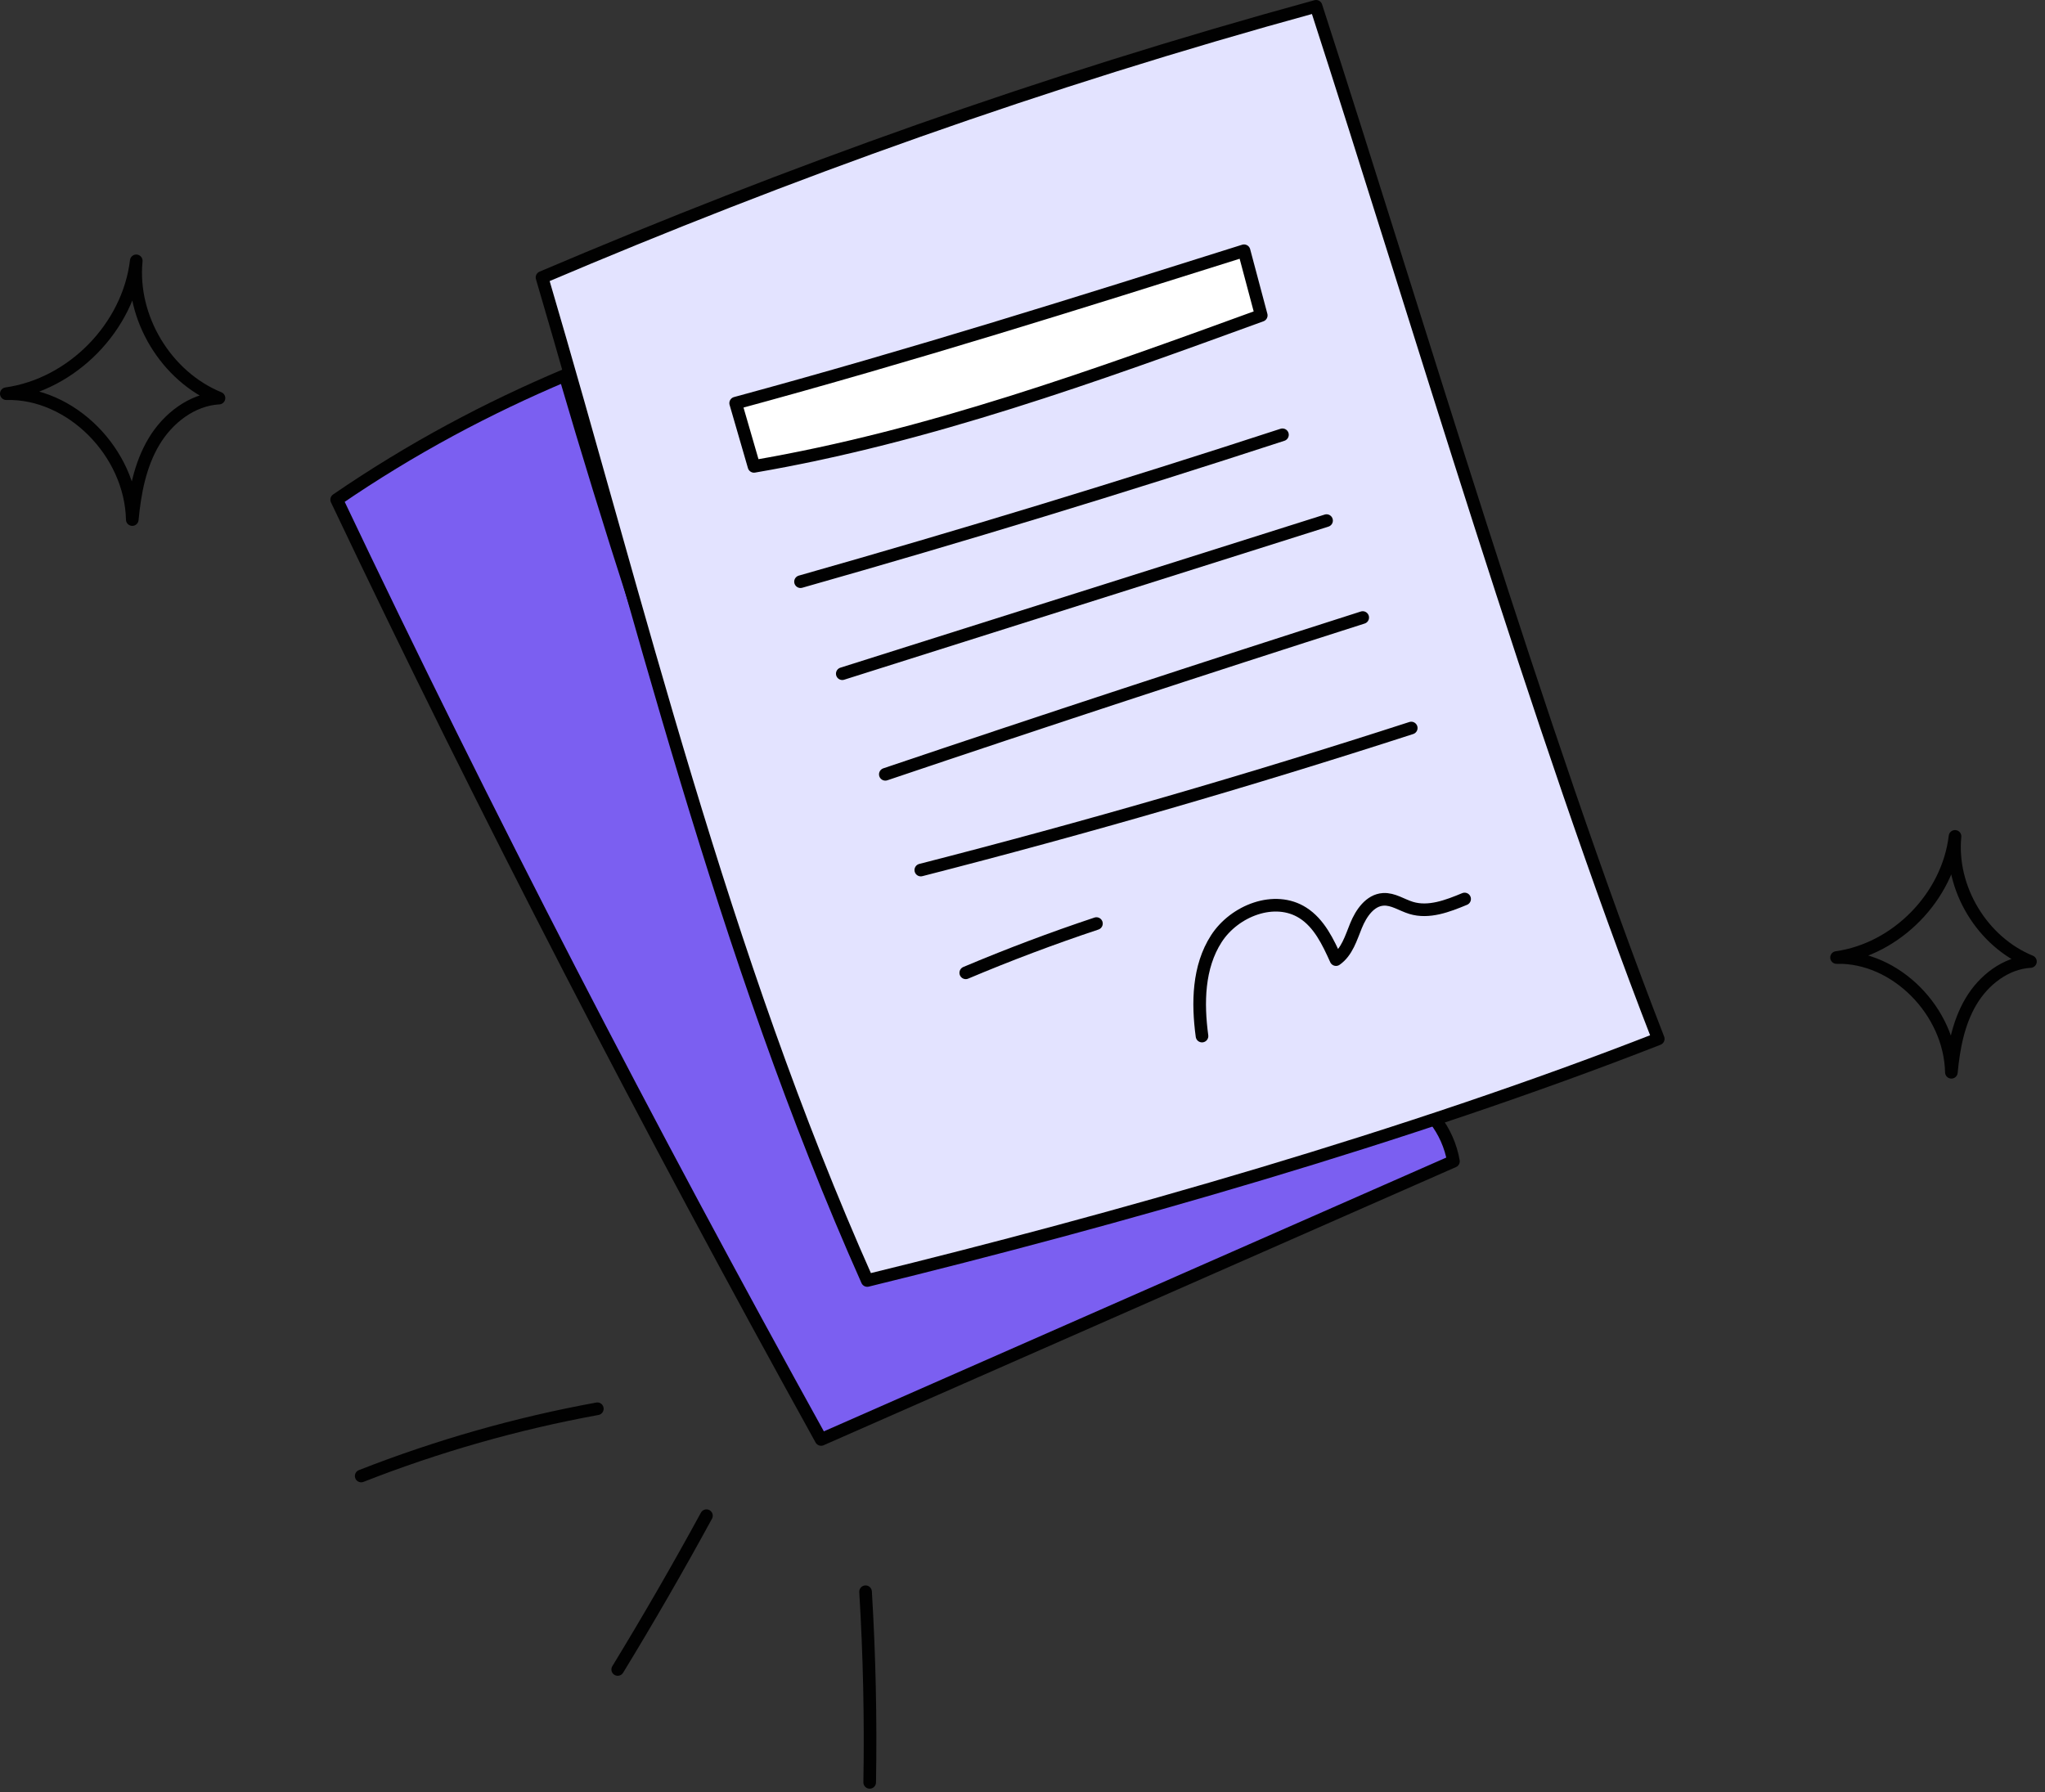 <svg width="243" height="213" viewBox="0 0 243 213" fill="none" xmlns="http://www.w3.org/2000/svg">
<rect x="0" y="0" width="243" height="213" fill="#333333" stroke="none"/>
<g clip-path="url(#clip0_35_3618)">
<path d="M0.75 46.787C8.59 45.681 15.26 38.861 16.191 30.998C15.526 37.769 19.724 44.734 26.021 47.31C22.797 47.492 19.942 49.715 18.29 52.489C16.637 55.263 16.021 58.53 15.718 61.746C15.545 53.776 8.425 46.589 0.75 46.787Z" stroke="#010101" stroke-width="1.5" stroke-linecap="round" stroke-linejoin="round"/>
<path d="M218.229 113.794C225.378 112.785 231.459 106.567 232.308 99.397C231.702 105.571 235.529 111.922 241.271 114.27C238.331 114.436 235.728 116.463 234.221 118.992C232.714 121.522 232.152 124.501 231.876 127.432C231.718 120.165 225.227 113.613 218.229 113.794Z" stroke="#010101" stroke-width="1.5" stroke-linecap="round" stroke-linejoin="round"/>
<path d="M170.496 133.01C171.627 134.463 172.394 136.197 172.708 138.012C147.662 149.031 122.616 160.05 97.569 171.068C76.894 133.716 57.804 96.855 40.005 59.381C48.956 53.245 58 48.467 67.137 44.608C77.66 80.507 90.042 115.862 105.305 150.909C126.88 143.154 148.651 135.946 170.496 133.01Z" fill="#7B5FF1" stroke="#010101" stroke-width="1.5" stroke-linecap="round" stroke-linejoin="round"/>
<path d="M197.045 123.462C182.8 86.816 168.502 38.154 156.385 0.75C123.731 9.696 93.716 20.506 64.406 32.972C75.983 72.246 85.699 113.206 103.052 152.176C132.512 144.963 167.233 135.124 197.044 123.462H197.045Z" fill="#E3E3FF" stroke="#010101" stroke-width="1.5" stroke-linecap="round" stroke-linejoin="round"/>
<path d="M87.417 47.911C88.143 50.415 88.87 52.92 89.596 55.424C110.288 51.882 130.145 44.663 149.871 37.48C149.189 34.92 148.507 32.36 147.825 29.8C128.237 35.977 108.648 42.154 87.416 47.912L87.417 47.911Z" fill="white" stroke="#010101" stroke-width="1.5" stroke-linecap="round" stroke-linejoin="round"/>
<path d="M95.123 69.129C114.323 63.681 133.417 57.86 152.39 51.671" stroke="#010101" stroke-width="1.5" stroke-linecap="round" stroke-linejoin="round"/>
<path d="M100.085 80.064C119.267 73.999 138.448 67.934 157.63 61.869" stroke="#010101" stroke-width="1.5" stroke-linecap="round" stroke-linejoin="round"/>
<path d="M105.2 92.021C124.057 85.655 142.967 79.444 161.926 73.389" stroke="#010101" stroke-width="1.5" stroke-linecap="round" stroke-linejoin="round"/>
<path d="M109.416 103.399C129.011 98.38 148.449 92.75 167.693 86.52" stroke="#010101" stroke-width="1.5" stroke-linecap="round" stroke-linejoin="round"/>
<path d="M114.758 115.611C119.855 113.459 125.036 111.506 130.285 109.758" stroke="#010101" stroke-width="1.5" stroke-linecap="round" stroke-linejoin="round"/>
<path d="M142.83 123.128C142.295 119.185 142.376 114.915 144.528 111.568C146.68 108.221 151.472 106.35 154.824 108.493C156.762 109.732 157.806 111.945 158.752 114.042C160.054 113.137 160.533 111.478 161.131 110.01C161.729 108.542 162.787 106.982 164.369 106.881C165.534 106.807 166.571 107.56 167.688 107.898C169.785 108.533 172.012 107.678 174.035 106.837" stroke="#010101" stroke-width="1.5" stroke-linecap="round" stroke-linejoin="round"/>
<path d="M42.919 175.411C51.986 171.851 61.398 169.171 70.979 167.42" stroke="#010101" stroke-width="1.5" stroke-linecap="round" stroke-linejoin="round"/>
<path d="M83.945 180.129C80.58 186.305 77.064 192.399 73.401 198.404" stroke="#010101" stroke-width="1.5" stroke-linecap="round" stroke-linejoin="round"/>
<path d="M102.852 189.165C103.309 196.707 103.473 204.267 103.343 211.821" stroke="#010101" stroke-width="1.5" stroke-linecap="round" stroke-linejoin="round"/>
</g>
<defs>
<clipPath id="clip0_35_3618">
<rect width="242.021" height="212.572" fill="white"/>
</clipPath>
</defs>
</svg>
